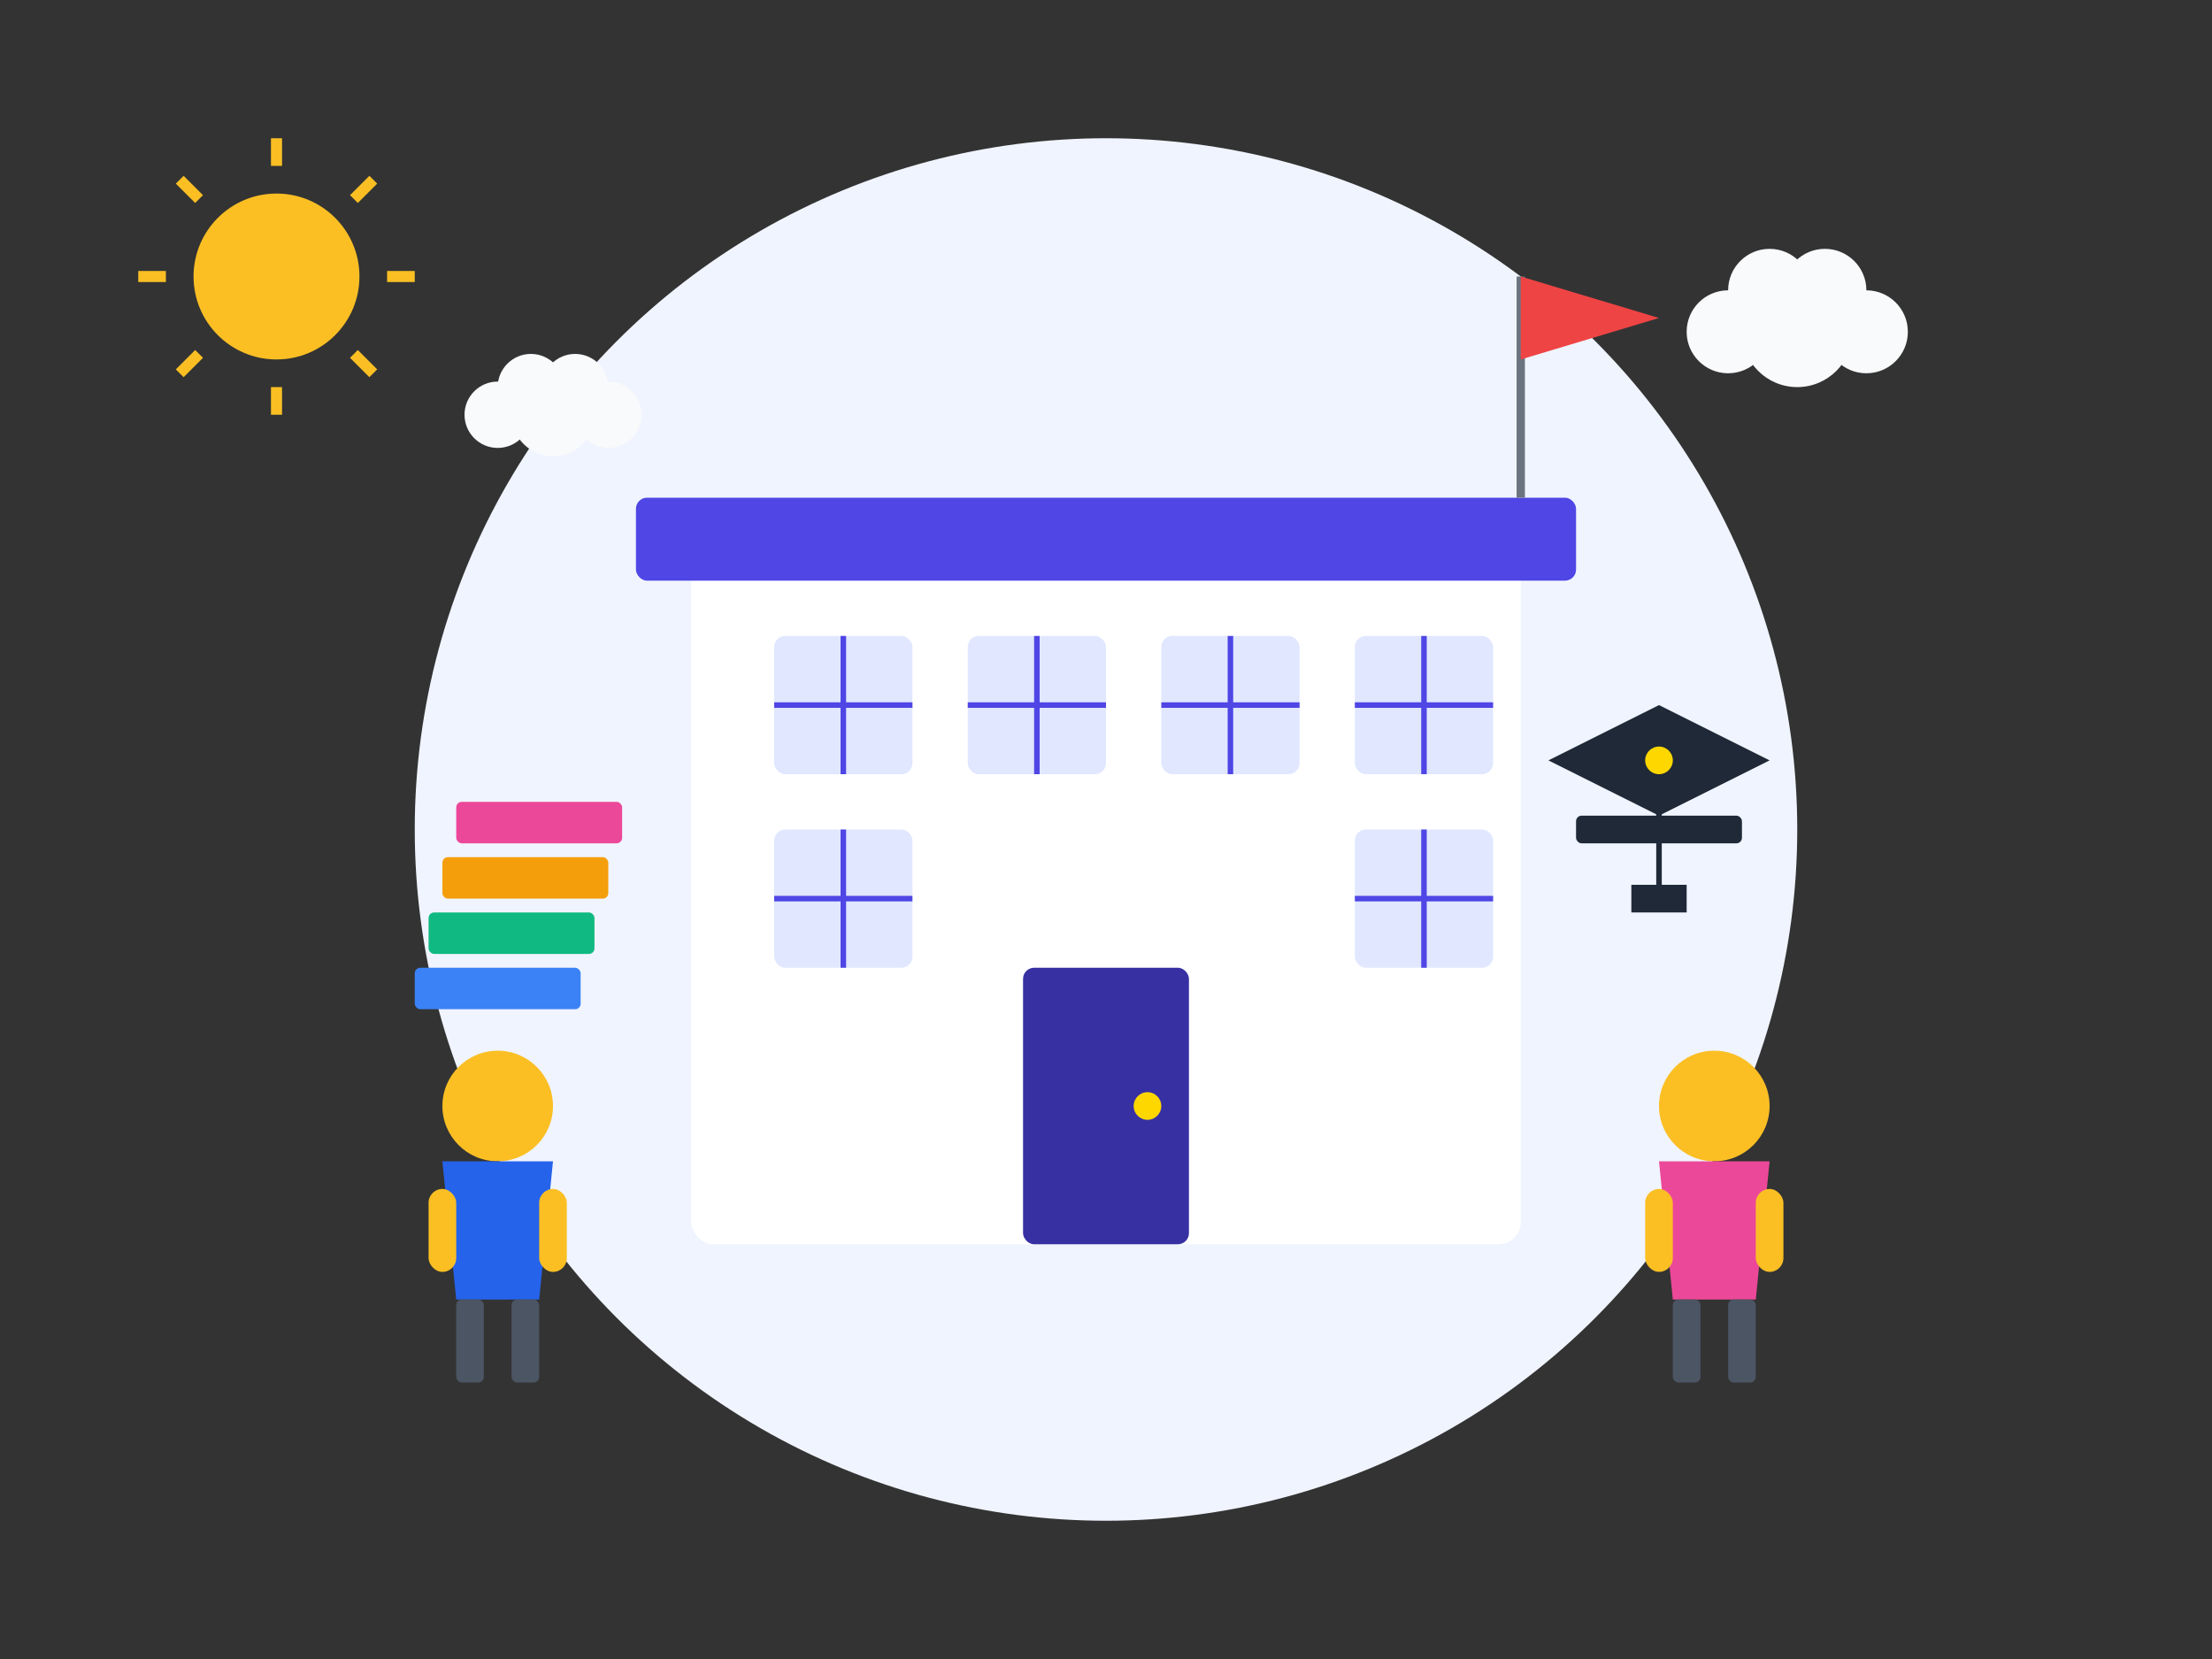 <?xml version="1.0" encoding="UTF-8"?>
<svg width="800px" height="600px" viewBox="0 0 800 600" version="1.1" xmlns="http://www.w3.org/2000/svg" xmlns:xlink="http://www.w3.org/1999/xlink">
    <rect x="0" y="0" width="800" height="600" fill="#333333" stroke="none"/>
    <title>Education Illustration</title>
    <g id="Education" stroke="none" stroke-width="1" fill="none" fill-rule="evenodd">
        <!-- Background Elements -->
        <circle id="Background-Circle-1" fill="#F0F4FF" cx="400" cy="300" r="250"></circle>
        
        <!-- School Building -->
        <rect id="Building-Base" fill="#FFFFFF" x="250" y="200" width="300" height="250" rx="8"></rect>
        <rect id="Building-Roof" fill="#4F46E5" x="230" y="180" width="340" height="30" rx="4"></rect>
        <rect id="Door" fill="#3730A3" x="370" y="350" width="60" height="100" rx="4"></rect>
        <circle id="Door-Handle" fill="#FFD700" cx="415" cy="400" r="5"></circle>
        
        <!-- Windows -->
        <rect id="Window-1" fill="#E0E7FF" x="280" y="230" width="50" height="50" rx="4"></rect>
        <rect id="Window-2" fill="#E0E7FF" x="350" y="230" width="50" height="50" rx="4"></rect>
        <rect id="Window-3" fill="#E0E7FF" x="420" y="230" width="50" height="50" rx="4"></rect>
        <rect id="Window-4" fill="#E0E7FF" x="490" y="230" width="50" height="50" rx="4"></rect>
        <rect id="Window-5" fill="#E0E7FF" x="280" y="300" width="50" height="50" rx="4"></rect>
        <rect id="Window-6" fill="#E0E7FF" x="490" y="300" width="50" height="50" rx="4"></rect>
        
        <!-- Window Frames -->
        <path id="Window-Frame-1" d="M280,255 L330,255 M305,230 L305,280" stroke="#4F46E5" stroke-width="2"></path>
        <path id="Window-Frame-2" d="M350,255 L400,255 M375,230 L375,280" stroke="#4F46E5" stroke-width="2"></path>
        <path id="Window-Frame-3" d="M420,255 L470,255 M445,230 L445,280" stroke="#4F46E5" stroke-width="2"></path>
        <path id="Window-Frame-4" d="M490,255 L540,255 M515,230 L515,280" stroke="#4F46E5" stroke-width="2"></path>
        <path id="Window-Frame-5" d="M280,325 L330,325 M305,300 L305,350" stroke="#4F46E5" stroke-width="2"></path>
        <path id="Window-Frame-6" d="M490,325 L540,325 M515,300 L515,350" stroke="#4F46E5" stroke-width="2"></path>
        
        <!-- Flag -->
        <line id="Flag-Pole" x1="550" y1="180" x2="550" y2="100" stroke="#6B7280" stroke-width="3"></line>
        <path id="Flag" fill="#EF4444" d="M550,100 L600,115 L550,130 Z"></path>
        
        <!-- Books and Education Elements -->
        <g id="Books" transform="translate(150, 350)">
            <rect fill="#3B82F6" x="0" y="0" width="60" height="15" rx="2"></rect>
            <rect fill="#10B981" x="5" y="-20" width="60" height="15" rx="2"></rect>
            <rect fill="#F59E0B" x="10" y="-40" width="60" height="15" rx="2"></rect>
            <rect fill="#EC4899" x="15" y="-60" width="60" height="15" rx="2"></rect>
        </g>
        
        <!-- Graduation Cap -->
        <g id="Graduation-Cap" transform="translate(600, 300)">
            <rect fill="#1F2937" x="-30" y="-5" width="60" height="10" rx="2"></rect>
            <path fill="#1F2937" d="M0,-5 L-40,-25 L0,-45 L40,-25 Z"></path>
            <circle fill="#FFD700" cx="0" cy="-25" r="5"></circle>
            <line x1="0" y1="-20" x2="0" y2="20" stroke="#1F2937" stroke-width="2"></line>
            <path fill="#1F2937" d="M-10,20 L10,20 L10,30 L-10,30 Z"></path>
        </g>
        
        <!-- Students -->
        <g id="Student-1" transform="translate(180, 450)">
            <circle fill="#FBBF24" cx="0" cy="-50" r="20"></circle> <!-- Head -->
            <path fill="#2563EB" d="M-20,-30 L20,-30 L15,20 L-15,20 Z"></path> <!-- Body -->
            <rect fill="#FBBF24" x="-25" y="-20" width="10" height="30" rx="5"></rect> <!-- Left Arm -->
            <rect fill="#FBBF24" x="15" y="-20" width="10" height="30" rx="5"></rect> <!-- Right Arm -->
            <rect fill="#4B5563" x="-15" y="20" width="10" height="30" rx="2"></rect> <!-- Left Leg -->
            <rect fill="#4B5563" x="5" y="20" width="10" height="30" rx="2"></rect> <!-- Right Leg -->
        </g>
        
        <g id="Student-2" transform="translate(620, 450)">
            <circle fill="#FBBF24" cx="0" cy="-50" r="20"></circle> <!-- Head -->
            <path fill="#EC4899" d="M-20,-30 L20,-30 L15,20 L-15,20 Z"></path> <!-- Body -->
            <rect fill="#FBBF24" x="-25" y="-20" width="10" height="30" rx="5"></rect> <!-- Left Arm -->
            <rect fill="#FBBF24" x="15" y="-20" width="10" height="30" rx="5"></rect> <!-- Right Arm -->
            <rect fill="#4B5563" x="-15" y="20" width="10" height="30" rx="2"></rect> <!-- Left Leg -->
            <rect fill="#4B5563" x="5" y="20" width="10" height="30" rx="2"></rect> <!-- Right Leg -->
        </g>
        
        <!-- Sun -->
        <g id="Sun" transform="translate(100, 100)">
            <circle fill="#FBBF24" cx="0" cy="0" r="30"></circle>
            <line x1="0" y1="-40" x2="0" y2="-50" stroke="#FBBF24" stroke-width="4"></line>
            <line x1="0" y1="40" x2="0" y2="50" stroke="#FBBF24" stroke-width="4"></line>
            <line x1="-40" y1="0" x2="-50" y2="0" stroke="#FBBF24" stroke-width="4"></line>
            <line x1="40" y1="0" x2="50" y2="0" stroke="#FBBF24" stroke-width="4"></line>
            <line x1="-28" y1="-28" x2="-35" y2="-35" stroke="#FBBF24" stroke-width="4"></line>
            <line x1="28" y1="-28" x2="35" y2="-35" stroke="#FBBF24" stroke-width="4"></line>
            <line x1="-28" y1="28" x2="-35" y2="35" stroke="#FBBF24" stroke-width="4"></line>
            <line x1="28" y1="28" x2="35" y2="35" stroke="#FBBF24" stroke-width="4"></line>
        </g>
        
        <!-- Clouds -->
        <g id="Cloud-1" transform="translate(650, 120)">
            <circle fill="#F9FAFB" cx="0" cy="0" r="20"></circle>
            <circle fill="#F9FAFB" cx="-25" cy="0" r="15"></circle>
            <circle fill="#F9FAFB" cx="25" cy="0" r="15"></circle>
            <circle fill="#F9FAFB" cx="-10" cy="-15" r="15"></circle>
            <circle fill="#F9FAFB" cx="10" cy="-15" r="15"></circle>
        </g>
        
        <g id="Cloud-2" transform="translate(200, 150)">
            <circle fill="#F9FAFB" cx="0" cy="0" r="15"></circle>
            <circle fill="#F9FAFB" cx="-20" cy="0" r="12"></circle>
            <circle fill="#F9FAFB" cx="20" cy="0" r="12"></circle>
            <circle fill="#F9FAFB" cx="-8" cy="-10" r="12"></circle>
            <circle fill="#F9FAFB" cx="8" cy="-10" r="12"></circle>
        </g>
    </g>
</svg>
